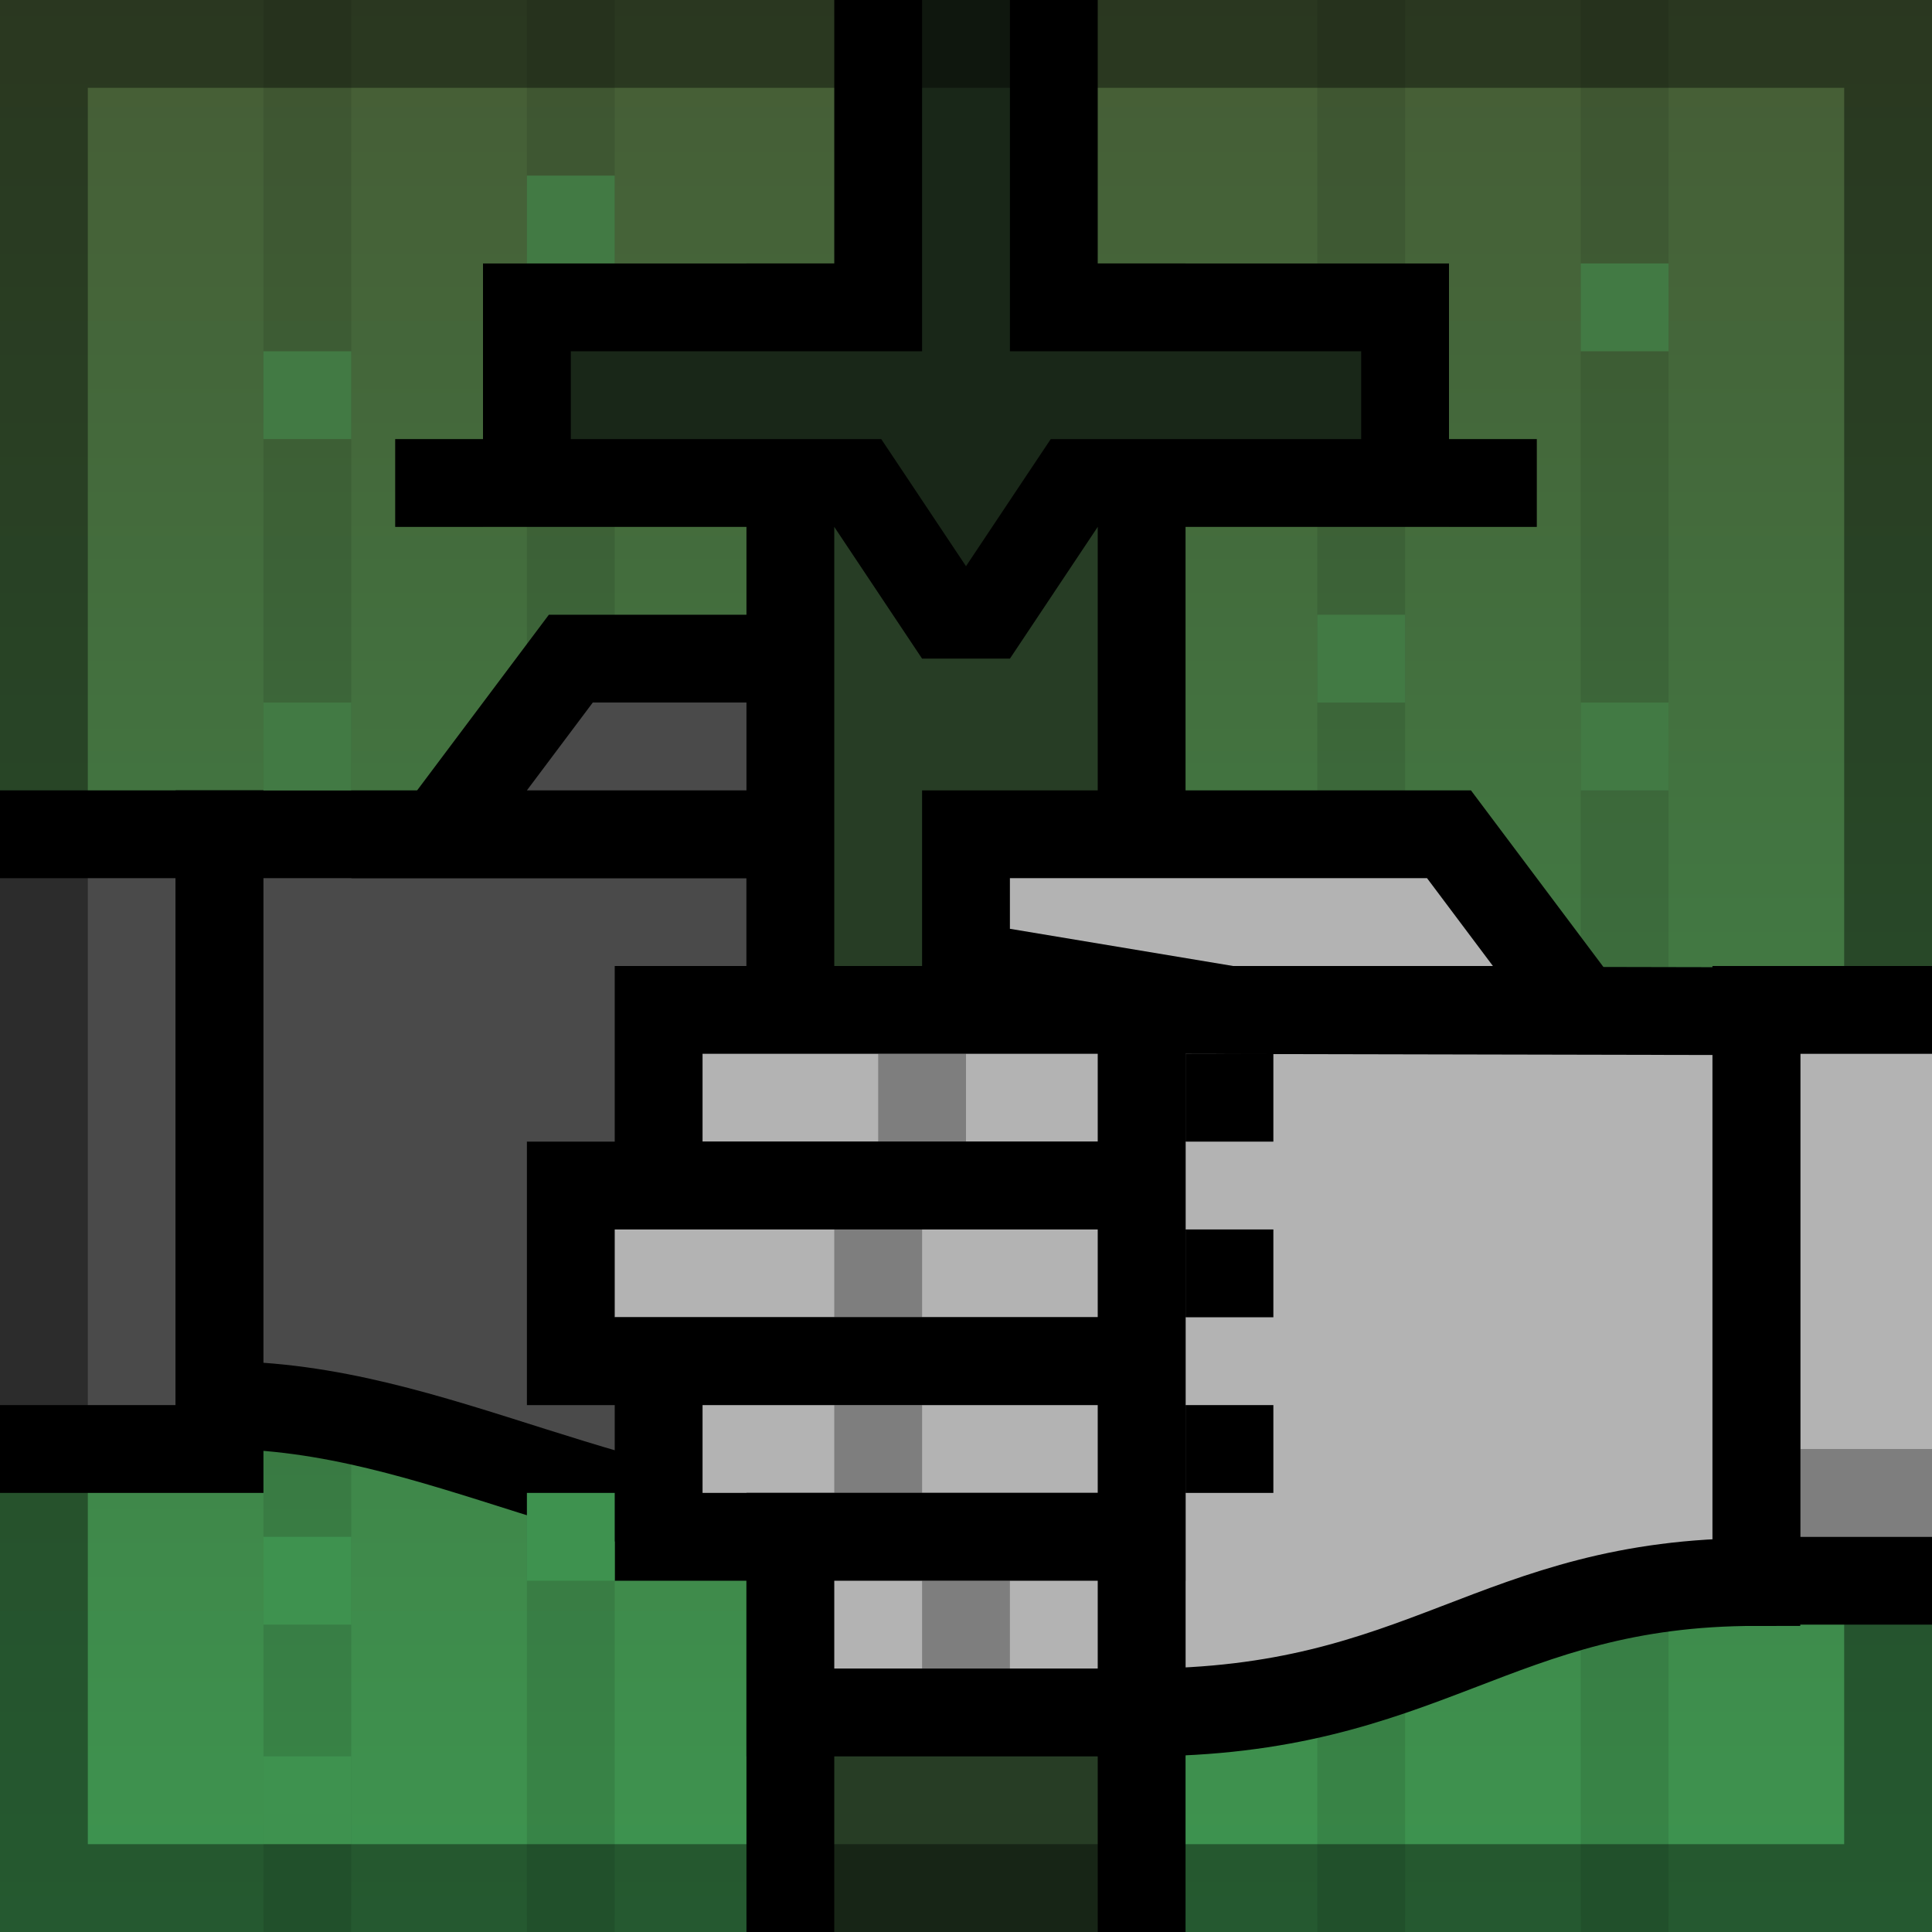 <svg width="44" height="44" viewBox="0 0 44 44" fill="none" xmlns="http://www.w3.org/2000/svg">
<g clip-path="url(#clip0_315_143769)">
<rect width="44" height="44" fill="url(#paint0_linear_315_143769)"/>
<rect opacity="0.1" x="31" y="-1" width="46" height="18" transform="rotate(90 31 -1)" stroke="black" stroke-width="2"/>
<rect opacity="0.1" x="37" y="-1" width="46" height="30" transform="rotate(90 37 -1)" stroke="black" stroke-width="2"/>
<path d="M5 19L5 33L-1 33L-1 19L5 19Z" fill="#4A4A4A" stroke="black" stroke-width="2"/>
<path d="M20 19L20 35C14 35 10 32 5 32L5 19L20 19Z" fill="#4A4A4A" stroke="black" stroke-width="2"/>
<rect x="26" y="19" width="4" height="6" transform="rotate(90 26 19)" fill="#4A4A4A" stroke="black" stroke-width="2"/>
<path d="M24 15L24 17L18 19L10 19L13 15L24 15Z" fill="#4A4A4A" stroke="black" stroke-width="2"/>
<rect x="26" y="23" width="4" height="6" transform="rotate(90 26 23)" fill="#4A4A4A" stroke="black" stroke-width="2"/>
<rect x="25" y="27" width="4" height="5" transform="rotate(90 25 27)" fill="#4A4A4A" stroke="black" stroke-width="2"/>
<rect x="25" y="31" width="4" height="5" transform="rotate(90 25 31)" fill="#4A4A4A" stroke="black" stroke-width="2"/>
<rect x="19" y="24" width="2" height="2" transform="rotate(90 19 24)" fill="black"/>
<rect x="19" y="28" width="2" height="2" transform="rotate(90 19 28)" fill="black"/>
<rect x="19" y="20" width="2" height="2" transform="rotate(90 19 20)" fill="black"/>
<rect x="30" y="14" width="2" height="2" fill="#427A44"/>
<rect x="6" y="16" width="2" height="2" fill="#427A44"/>
<rect x="6" y="40" width="2" height="2" fill="#3E924F"/>
<rect x="36" y="6" width="2" height="2" fill="#427A44"/>
<rect x="6" y="8" width="2" height="2" fill="#427A44"/>
<rect x="12" y="4" width="2" height="2" fill="#427A44"/>
<rect x="26" y="7" width="38" height="8" transform="rotate(90 26 7)" fill="#273D25" stroke="black" stroke-width="2"/>
<path d="M19 11L12 11L12 7L19 7L20 7L20 6L20 -2L24 -2L24 6L24 7L25 7L32 7L32 11L25 11L24.465 11L24.168 11.445L22.465 14L21.535 14L19.832 11.445L19.535 11L19 11Z" fill="#273D25"/>
<path d="M19 11L12 11L12 7L19 7L20 7L20 6L20 -2L24 -2L24 6L24 7L25 7L32 7L32 11L25 11L24.465 11L24.168 11.445L22.465 14L21.535 14L19.832 11.445L19.535 11L19 11Z" fill="black" fill-opacity="0.2"/>
<path d="M19 11L12 11L12 7L19 7L20 7L20 6L20 -2L24 -2L24 6L24 7L25 7L32 7L32 11L25 11L24.465 11L24.168 11.445L22.465 14L21.535 14L19.832 11.445L19.535 11L19 11Z" fill="black" fill-opacity="0.2"/>
<path d="M19 11L12 11L12 7L19 7L20 7L20 6L20 -2L24 -2L24 6L24 7L25 7L32 7L32 11L25 11L24.465 11L24.168 11.445L22.465 14L21.535 14L19.832 11.445L19.535 11L19 11Z" stroke="black" stroke-width="2"/>
<rect x="1" y="1" width="42" height="42" stroke="black" stroke-opacity="0.4" stroke-width="2"/>
<path d="M40 23L40 36L45 36L45 23L40 23Z" fill="#B3B3B3" stroke="black" stroke-width="2"/>
<path d="M26 23L26 39C32.5 39 34 36.029 40 36.029L40 23.029L26 23Z" fill="#B3B3B3" stroke="black" stroke-width="2"/>
<rect width="4" height="11" transform="matrix(4.37114e-08 1 1 -4.37114e-08 15 23)" fill="#B3B3B3" stroke="black" stroke-width="2"/>
<path d="M22 19L22 22L28 23L36 23L33 19L22 19Z" fill="#B3B3B3" stroke="black" stroke-width="2"/>
<rect width="4" height="13" transform="matrix(4.37114e-08 1 1 -4.37114e-08 13 27)" fill="#B3B3B3" stroke="black" stroke-width="2"/>
<rect width="4" height="11" transform="matrix(4.37114e-08 1 1 -4.37114e-08 15 31)" fill="#B3B3B3" stroke="black" stroke-width="2"/>
<rect width="4" height="8" transform="matrix(4.37114e-08 1 1 -4.37114e-08 18 35)" fill="#B3B3B3" stroke="black" stroke-width="2"/>
<rect width="2" height="2" transform="matrix(4.37114e-08 1 1 -4.37114e-08 27 28)" fill="black"/>
<rect width="2" height="2" transform="matrix(4.37114e-08 1 1 -4.37114e-08 27 32)" fill="black"/>
<rect opacity="0.3" width="2" height="2" transform="matrix(4.37114e-08 1 1 -4.37114e-08 21 36)" fill="black"/>
<rect opacity="0.3" width="2" height="2" transform="matrix(4.37114e-08 1 1 -4.37114e-08 19 32)" fill="black"/>
<rect opacity="0.3" width="2" height="2" transform="matrix(4.37114e-08 1 1 -4.37114e-08 19 28)" fill="black"/>
<rect opacity="0.3" width="2" height="2" transform="matrix(4.37114e-08 1 1 -4.37114e-08 20 24)" fill="black"/>
<rect opacity="0.3" width="2" height="3" transform="matrix(4.37114e-08 1 1 -4.37114e-08 41 33)" fill="black"/>
<rect width="2" height="2" transform="matrix(4.37114e-08 1 1 -4.37114e-08 27 24)" fill="black"/>
<rect x="12" y="34" width="2" height="2" fill="#3E924F"/>
<rect x="6" y="35" width="2" height="2" fill="#3E924F"/>
<rect x="33" y="10" width="2" height="2" fill="black"/>
<rect x="9" y="10" width="2" height="2" fill="black"/>
<rect x="36" y="16" width="2" height="2" fill="#427A44"/>
</g>
<defs>
<linearGradient id="paint0_linear_315_143769" x1="22" y1="0" x2="22" y2="44" gradientUnits="userSpaceOnUse">
<stop stop-color="#465C35"/>
<stop offset="1" stop-color="#3D9550"/>
</linearGradient>
<clipPath id="clip0_315_143769">
<rect width="44" height="44" fill="white"/>
</clipPath>
</defs>
</svg>
